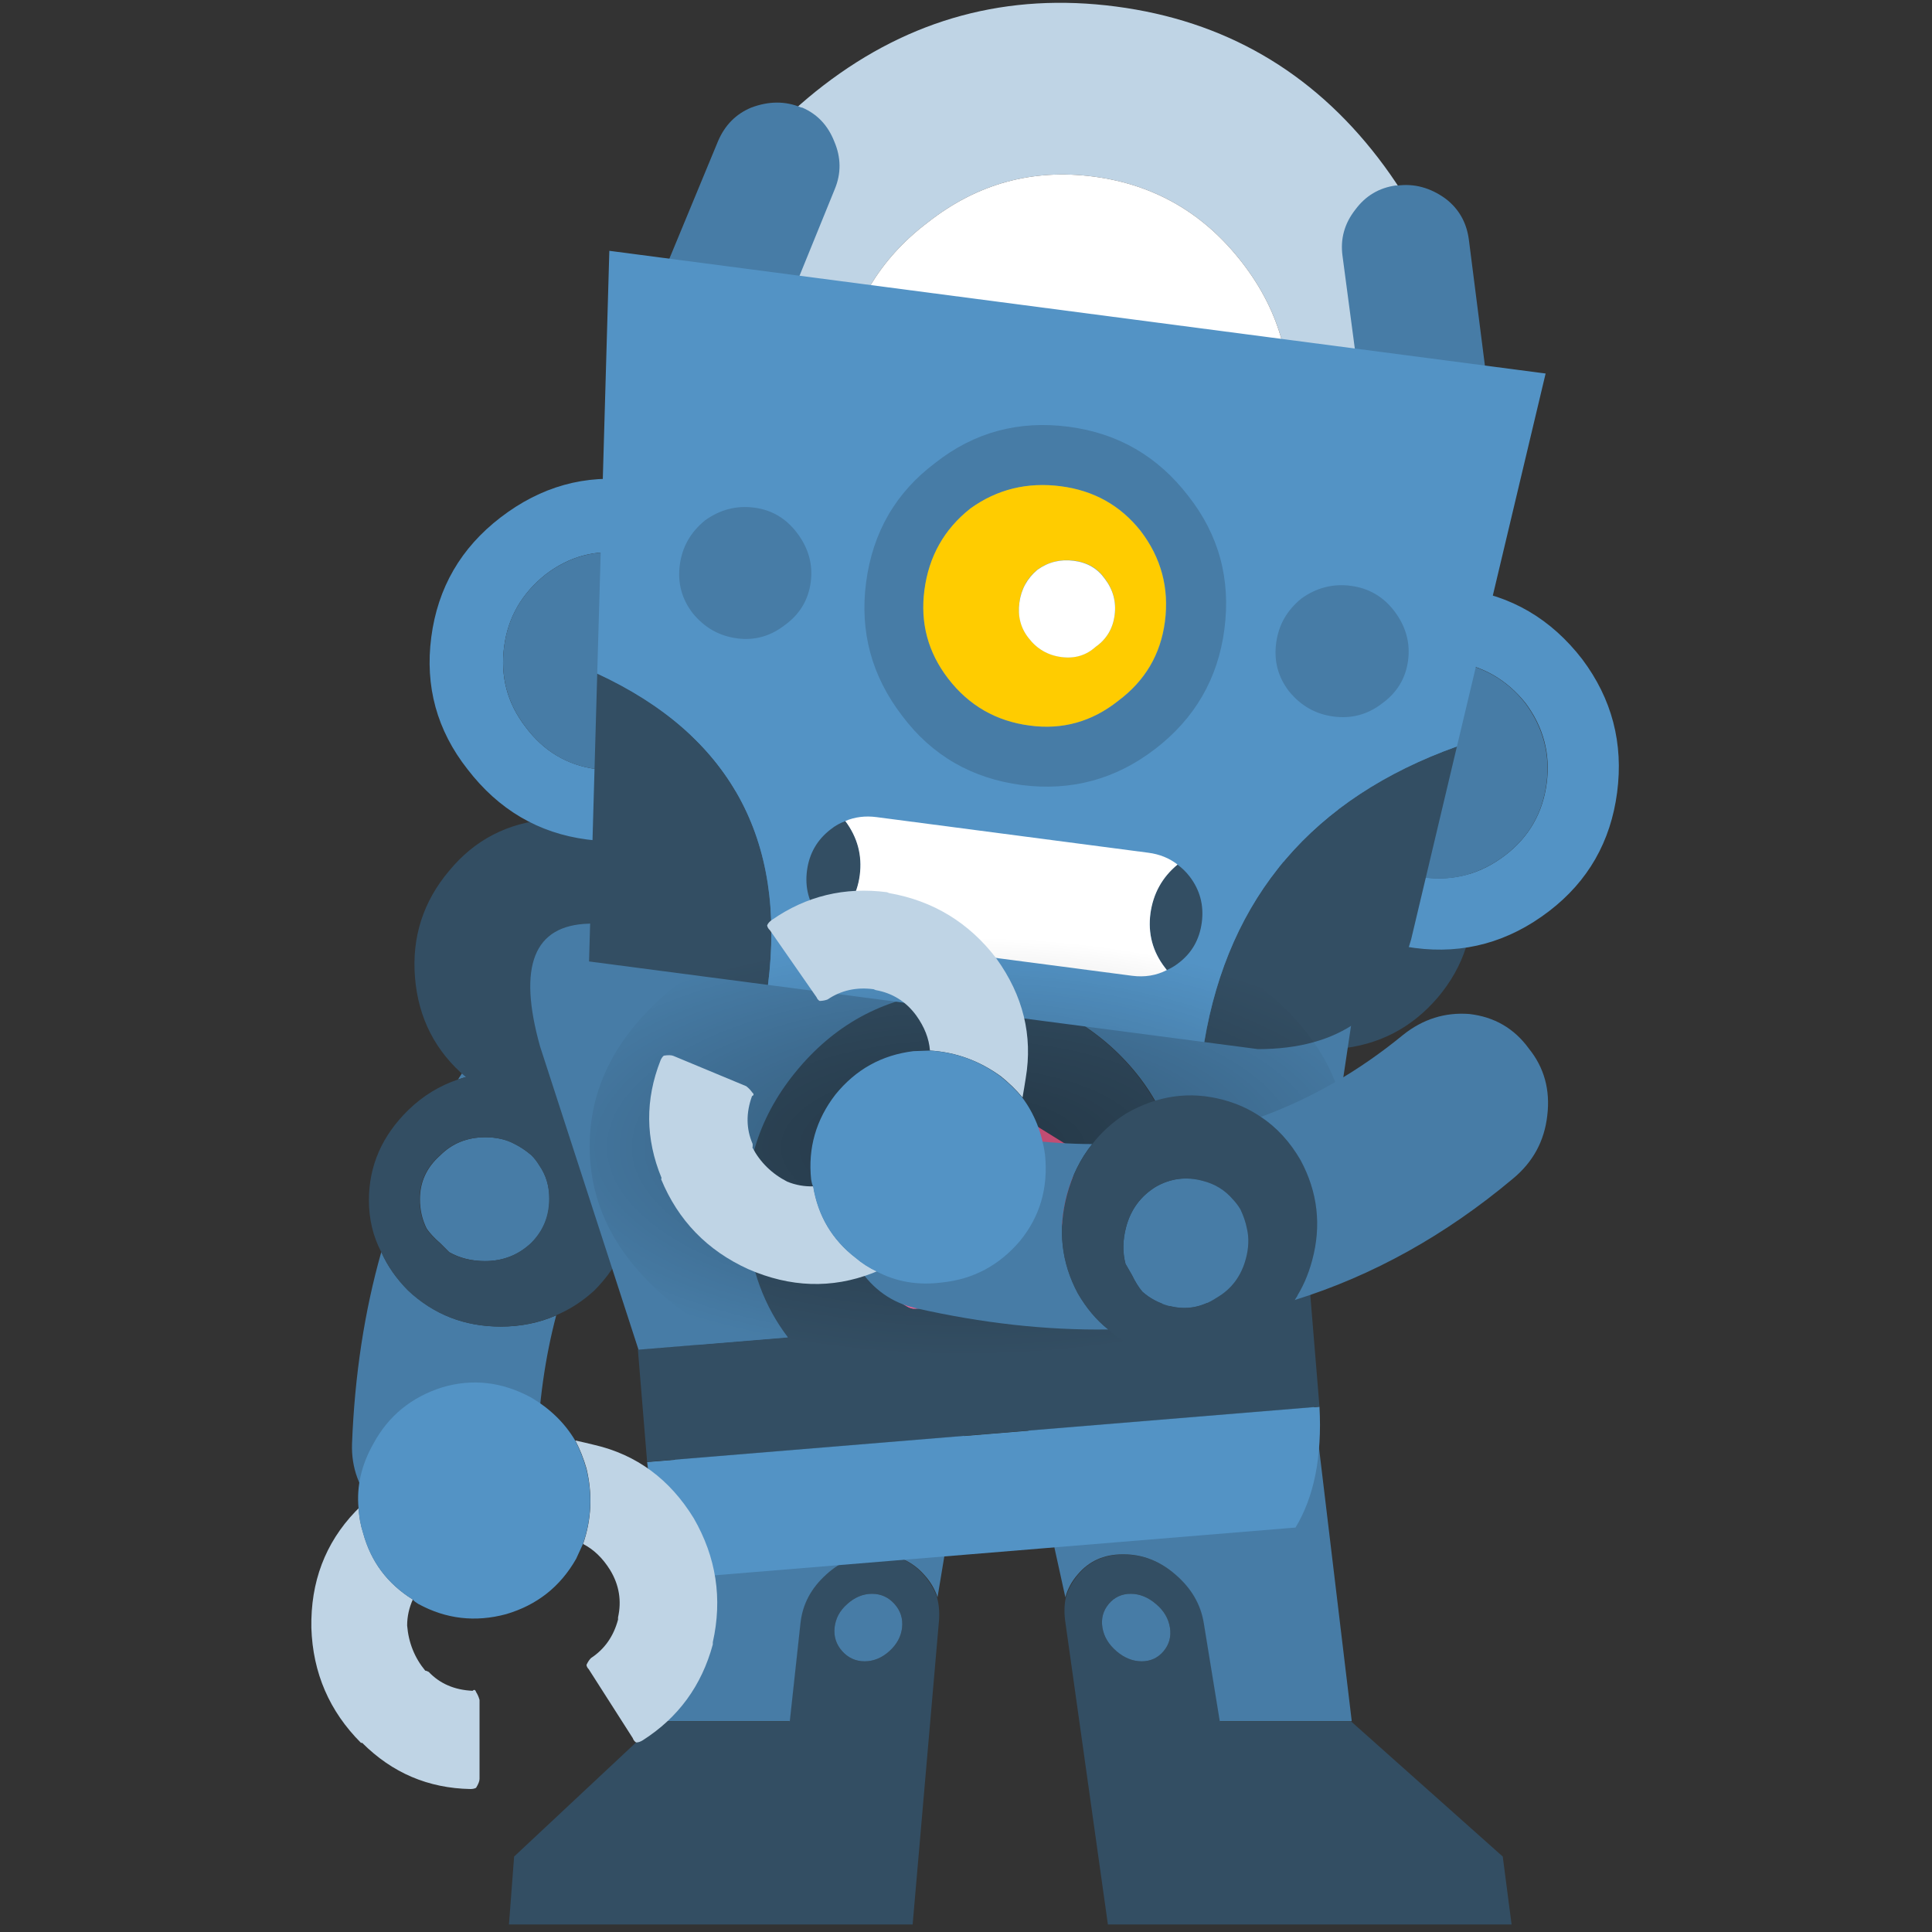 <?xml version="1.0" encoding="utf-8"?>
<!-- Generator: Adobe Illustrator 28.2.0, SVG Export Plug-In . SVG Version: 6.00 Build 0)  -->
<svg version="1.1" id="Layer_1" xmlns="http://www.w3.org/2000/svg" xmlns:xlink="http://www.w3.org/1999/xlink" x="0px" y="0px"
	 viewBox="0 0 95 95" style="enable-background:new 0 0 95 95;" xml:space="preserve">
<rect x="0" y="0" width="95" height="95" fill="#333333" stroke="none"/>
<style type="text/css">
	.st0{fill:#334E63;}
	.st1{fill:#477CA6;}
	.st2{fill:#5393C5;}
	.st3{fill:#FF6699;}
	.st4{fill:#BFD4E5;}
	.st5{fill:#FFFFFF;}
	.st6{fill:#FFCC00;}
	.st7{fill:url(#SVGID_1_);}
</style>
<g>
	<g transform="matrix( 1, 0, 0.163, 1, 344.25,489) ">
		<g transform="matrix( 1, 0, 0, 1, 0,0) ">
			<g>
				<g id="leg_0_Layer0_0_FILL_00000025409204826490777110000001654199393038168212_">
					<path class="st0" d="M-205.53-397.71l-6.38-6.65h-6.43v-4.82c0-0.92-0.33-1.72-1-2.38c-0.67-0.67-1.46-1-2.38-1h-0.06
						c-0.92,0-1.72,0.33-2.38,1c-0.33,0.33-0.59,0.7-0.78,1.11c-0.15,0.41-0.22,0.83-0.22,1.28l-0.33,14.8h19.85L-205.53-397.71
						 M-221.72-410.63c0.44,0,0.83,0.17,1.16,0.5s0.5,0.72,0.5,1.16s-0.17,0.83-0.5,1.16c-0.33,0.33-0.72,0.5-1.16,0.5
						c-0.44,0-0.83-0.17-1.16-0.5c-0.33-0.33-0.5-0.72-0.5-1.16s0.17-0.83,0.5-1.16S-222.16-410.63-221.72-410.63z"/>
					<path class="st1" d="M-220.56-410.13c-0.33-0.33-0.72-0.5-1.16-0.5c-0.44,0-0.83,0.17-1.16,0.5s-0.5,0.72-0.5,1.16
						s0.17,0.83,0.5,1.16c0.33,0.33,0.72,0.5,1.16,0.5c0.44,0,0.83-0.17,1.16-0.5c0.33-0.33,0.5-0.72,0.5-1.16
						S-220.22-409.8-220.56-410.13 M-211.19-420.11c0-1.77-0.7-3.29-2.11-4.55c-1.37-1.26-3.05-1.89-5.05-1.89
						c-1.96,0-3.64,0.63-5.05,1.89c-1.4,1.26-2.11,2.77-2.11,4.55l0.55,9.65c0.18-0.41,0.44-0.78,0.78-1.11c0.67-0.67,1.46-1,2.38-1
						h0.06c0.92,0,1.72,0.33,2.38,1c0.67,0.67,1,1.46,1,2.38v4.82h6.43h0.06L-211.19-420.11z"/>
				</g>
			</g>
		</g>
	</g>
	<g transform="matrix( -1, 0, -0.109, 1, 327.75,489) ">
		<g transform="matrix( 1, 0, 0, 1, 0,0) ">
			<g>
				<g id="leg_0_Layer0_0_FILL_00000152264242093430715190000006310118670797015728_">
					<path class="st0" d="M345.82-397.71l-6.38-6.65h-6.43v-4.82c0-0.92-0.33-1.72-1-2.38c-0.67-0.67-1.46-1-2.38-1h-0.06
						c-0.92,0-1.72,0.33-2.38,1c-0.33,0.33-0.59,0.7-0.78,1.11c-0.15,0.41-0.22,0.83-0.22,1.28l-0.33,14.8h19.85L345.82-397.71
						 M329.63-410.63c0.44,0,0.83,0.17,1.16,0.5c0.33,0.33,0.5,0.72,0.5,1.16s-0.17,0.83-0.5,1.16c-0.33,0.33-0.72,0.5-1.16,0.5
						s-0.83-0.17-1.16-0.5c-0.33-0.33-0.5-0.72-0.5-1.16s0.17-0.83,0.5-1.16C328.8-410.46,329.19-410.63,329.63-410.63z"/>
					<path class="st1" d="M330.79-410.13c-0.33-0.33-0.72-0.5-1.16-0.5s-0.83,0.17-1.16,0.5c-0.33,0.33-0.5,0.72-0.5,1.16
						s0.17,0.83,0.5,1.16c0.33,0.33,0.72,0.5,1.16,0.5s0.83-0.17,1.16-0.5c0.33-0.33,0.5-0.72,0.5-1.16S331.13-409.8,330.79-410.13
						 M340.16-420.11c0-1.77-0.7-3.29-2.11-4.55c-1.37-1.26-3.05-1.89-5.05-1.89c-1.96,0-3.64,0.63-5.05,1.89
						c-1.4,1.26-2.11,2.77-2.11,4.55l0.55,9.65c0.18-0.41,0.44-0.78,0.78-1.11c0.67-0.67,1.46-1,2.38-1h0.06
						c0.92,0,1.72,0.33,2.38,1c0.67,0.67,1,1.46,1,2.38v4.82h6.43h0.06L340.16-420.11z"/>
				</g>
			</g>
		</g>
	</g>
	<g transform="matrix( -1, 0, 0, 1, 320.5,470.8) ">
		<g transform="matrix( 1, 0, 0, 1, 0,0) ">
			<g>
				<g id="arm_0_Layer0_0_FILL_00000047772981517715498430000001656130466454954662_">
					<path class="st1" d="M295.87-405.57c-0.97,0-1.87-0.18-2.72-0.55c0.55,2.08,0.86,4.3,0.94,6.65c0.04,1.18,0.54,2.2,1.5,3.05
						c0.89,0.81,1.96,1.2,3.22,1.16c1.26-0.04,2.33-0.5,3.22-1.39c0.81-0.92,1.2-1.98,1.16-3.16c-0.13-3.36-0.61-6.51-1.44-9.43
						c-0.3,0.68-0.74,1.31-1.33,1.89C299.16-406.16,297.65-405.57,295.87-405.57 M295.87-418.05c0.76,0,1.47,0.11,2.11,0.33
						c-2.15-3.4-5-6.34-8.54-8.82c-1.04-0.74-2.18-1.02-3.44-0.83c-1.26,0.18-2.24,0.76-2.94,1.72c-0.78,0.96-1.07,2.05-0.89,3.27
						c0.22,1.18,0.83,2.14,1.83,2.88c2.29,1.64,4.19,3.55,5.71,5.71c0.3-0.89,0.82-1.7,1.55-2.44
						C292.56-417.44,294.1-418.05,295.87-418.05 M294.37-414c-0.15,0.15-0.28,0.31-0.39,0.5c-0.33,0.48-0.5,1.04-0.5,1.66
						c0,0.85,0.3,1.57,0.89,2.16c0.63,0.59,1.39,0.89,2.27,0.89c0.67,0,1.26-0.15,1.77-0.44c0.15-0.15,0.3-0.3,0.44-0.44
						c0.3-0.26,0.52-0.5,0.67-0.72c0.22-0.44,0.33-0.92,0.33-1.44c0-0.85-0.33-1.57-1-2.16c-0.59-0.59-1.33-0.89-2.22-0.89
						c-0.55,0-1.04,0.11-1.44,0.33C294.91-414.41,294.63-414.22,294.37-414z"/>
					<path class="st0" d="M301.75-409.23c0.41-0.78,0.61-1.63,0.61-2.55c0-1.7-0.65-3.18-1.94-4.44c-0.72-0.7-1.53-1.19-2.44-1.5
						c-0.64-0.22-1.34-0.33-2.11-0.33c-1.77,0-3.31,0.61-4.6,1.83c-0.74,0.74-1.25,1.55-1.55,2.44c-0.22,0.63-0.33,1.29-0.33,2
						c0,1.7,0.63,3.18,1.89,4.44c0.59,0.54,1.22,0.94,1.89,1.22c0.84,0.37,1.75,0.55,2.72,0.55c1.77,0,3.29-0.59,4.55-1.77
						C301.01-407.92,301.45-408.55,301.75-409.23 M293.99-413.5c0.11-0.18,0.24-0.35,0.39-0.5c0.26-0.22,0.54-0.41,0.83-0.55
						c0.41-0.22,0.89-0.33,1.44-0.33c0.89,0,1.63,0.3,2.22,0.89c0.67,0.59,1,1.31,1,2.16c0,0.52-0.11,1-0.33,1.44
						c-0.15,0.22-0.37,0.46-0.67,0.72c-0.15,0.15-0.3,0.3-0.44,0.44c-0.52,0.3-1.11,0.44-1.77,0.44c-0.89,0-1.64-0.3-2.27-0.89
						c-0.59-0.59-0.89-1.31-0.89-2.16C293.49-412.47,293.65-413.02,293.99-413.5z"/>
				</g>
			</g>
		</g>
	</g>
	<g transform="matrix( 0.997, -0.082, 0.082, 0.997, 335.75,487.75) ">
		<g transform="matrix( 1, 0, 0, 1, 0,0) ">
			<g>
				<g id="body_0_Layer0_0_FILL_00000163782951839068889410000006303419248199816377_">
					<path class="st0" d="M-265.88-458.78c1.44-1.4,2.16-3.11,2.16-5.1c0-2-0.72-3.7-2.16-5.1c-1.4-1.4-3.11-2.11-5.1-2.11
						s-3.68,0.7-5.05,2.11c-1.4,1.4-2.11,3.11-2.11,5.1c0,2,0.7,3.7,2.11,5.1c1.37,1.4,3.05,2.11,5.05,2.11
						C-268.99-456.68-267.29-457.38-265.88-458.78 M-228.12-458.78c1.4-1.4,2.11-3.11,2.11-5.1s-0.7-3.7-2.11-5.1
						s-3.11-2.11-5.1-2.11c-2,0-3.68,0.7-5.05,2.11c-1.44,1.4-2.16,3.11-2.16,5.1c0,2,0.72,3.7,2.16,5.1
						c1.37,1.4,3.05,2.11,5.05,2.11C-231.23-456.68-229.53-457.38-228.12-458.78z"/>
				</g>
			</g>
		</g>
		<g transform="matrix( 1, 0, 0, 1, 0,0) ">
			<g>
				<g id="body_0_Layer0_1_FILL_00000088817332315573537840000012525543442944267922_">
					<path class="st2" d="M-237.22-433.39c1.04-1.44,1.59-3.38,1.66-5.82h-33.16c0.07,2.44,0.63,4.38,1.66,5.82H-237.22z"/>
					<path class="st0" d="M-242.93-444.76c1-1.63,1.5-3.47,1.5-5.54c0-2.96-1.04-5.49-3.11-7.6c-2.11-2.11-4.64-3.16-7.6-3.16
						c-2.96,0-5.49,1.05-7.6,3.16c-2.11,2.11-3.16,4.64-3.16,7.6c0,2.07,0.52,3.92,1.55,5.54h-7.37v5.54h33.16v-5.54H-242.93
						 M-246.53-452.02l-1.83,5.82c-0.04,0.15-0.13,0.28-0.28,0.39c-0.15,0.11-0.31,0.17-0.5,0.17h-5.82c-0.15,0-0.3-0.06-0.44-0.17
						c-0.18-0.11-0.3-0.24-0.33-0.39l-1.83-5.82c-0.04-0.18-0.04-0.37,0-0.55c0.07-0.15,0.18-0.3,0.33-0.44l4.77-3.49
						c0.11-0.11,0.26-0.17,0.44-0.17c0.15,0,0.31,0.06,0.5,0.17l4.71,3.49c0.11,0.15,0.2,0.3,0.28,0.44
						C-246.49-452.39-246.49-452.2-246.53-452.02z"/>
					<path class="st3" d="M-248.36-446.2l1.83-5.82c0.04-0.18,0.04-0.37,0-0.55c-0.07-0.15-0.17-0.3-0.28-0.44l-4.71-3.49
						c-0.18-0.11-0.35-0.17-0.5-0.17c-0.18,0-0.33,0.06-0.44,0.17l-4.77,3.49c-0.15,0.15-0.26,0.3-0.33,0.44
						c-0.04,0.18-0.04,0.37,0,0.55l1.83,5.82c0.04,0.15,0.15,0.28,0.33,0.39c0.15,0.11,0.3,0.17,0.44,0.17h5.82
						c0.18,0,0.35-0.06,0.5-0.17C-248.49-445.92-248.4-446.05-248.36-446.2z"/>
					<path class="st1" d="M-231.95-460c0.92-3.7,0.09-5.64-2.5-5.82h-5.93c0-0.07,0-0.17,0-0.28c0.04-0.18,0.06-0.37,0.06-0.55
						c0-2.77-1.13-5.16-3.38-7.15c-2.33-1.89-5.12-2.83-8.37-2.83c-3.25,0-6.04,0.94-8.37,2.83c-2.25,2-3.38,4.38-3.38,7.15
						c0,0.18,0.02,0.37,0.06,0.55c0,0.11,0.02,0.2,0.06,0.28h-5.71c-2.7-0.15-3.66,1.79-2.88,5.82l3.6,15.25h7.37
						c-1.04-1.63-1.55-3.47-1.55-5.54c0-2.96,1.05-5.49,3.16-7.6c2.11-2.11,4.64-3.16,7.6-3.16c2.96,0,5.49,1.05,7.6,3.16
						c2.07,2.11,3.11,4.64,3.11,7.6c0,2.07-0.5,3.92-1.5,5.54h7.37L-231.95-460z"/>
				</g>
			</g>
		</g>
	</g>
	<g transform="matrix( 0.992, 0.13, -0.13, 0.992, 337.2,463.95) ">
		<g transform="matrix( 1, 0, 0, 1, 0,0) ">
			<g>
				<g id="headShock_0_Layer0_0_FILL_00000037688664686660484130000006622517477299931578_">
					<path class="st4" d="M-326.26-389.65c3.81-3.77,5.71-8.34,5.71-13.7c0-5.36-1.9-9.94-5.71-13.75
						c-3.81-3.81-8.39-5.71-13.75-5.71c-5.36,0-9.94,1.9-13.75,5.71c-3.81,3.81-5.71,8.39-5.71,13.75c0,5.36,1.9,9.93,5.71,13.7
						c3.81,3.84,8.39,5.77,13.75,5.77S-330.07-385.81-326.26-389.65 M-328.98-403.35c0,3.03-1.07,5.62-3.22,7.76
						c-2.18,2.18-4.79,3.27-7.82,3.27c-3.03,0-5.62-1.09-7.76-3.27c-2.18-2.14-3.27-4.73-3.27-7.76c0-3.03,1.09-5.62,3.27-7.76
						c2.14-2.18,4.73-3.27,7.76-3.27c3.03,0,5.64,1.09,7.82,3.27C-330.05-408.97-328.98-406.38-328.98-403.35z"/>
					<path class="st5" d="M-332.2-395.59c2.14-2.14,3.22-4.73,3.22-7.76c0-3.03-1.07-5.62-3.22-7.76c-2.18-2.18-4.79-3.27-7.82-3.27
						c-3.03,0-5.62,1.09-7.76,3.27c-2.18,2.14-3.27,4.73-3.27,7.76c0,3.03,1.09,5.62,3.27,7.76c2.14,2.18,4.73,3.27,7.76,3.27
						C-336.98-392.32-334.38-393.41-332.2-395.59z"/>
				</g>
			</g>
		</g>
		<g transform="matrix( 1, 0, 0, 1, 0,0) ">
			<g>
				<g id="headShock_0_Layer0_1_FILL_00000004524997180121268500000009412431459403110793_">
					<path class="st1" d="M-357.15-415.55c-0.7,0.41-1.16,1.02-1.39,1.83l-2.44,9.09c-0.22,0.81-0.13,1.61,0.28,2.38
						c0.48,0.7,1.13,1.16,1.94,1.39h0.06c0.81,0.22,1.59,0.15,2.33-0.22c0.74-0.48,1.22-1.13,1.44-1.94l2.38-9.09
						c0.22-0.81,0.11-1.59-0.33-2.33c-0.41-0.74-1-1.22-1.77-1.44h-0.06C-355.52-416.1-356.33-415.99-357.15-415.55z"/>
				</g>
			</g>
		</g>
		<g transform="matrix( 1, 0, 0, 1, 0,0) ">
			<g>
				<g id="headShock_0_Layer0_2_FILL_00000142146140700421880770000006092716433195952792_">
					<path class="st1" d="M-321.33-413.72c-0.22-0.81-0.68-1.42-1.39-1.83c-0.81-0.44-1.63-0.55-2.44-0.33h-0.06
						c-0.81,0.22-1.42,0.7-1.83,1.44c-0.44,0.74-0.55,1.52-0.33,2.33l2.44,9.09c0.22,0.81,0.7,1.46,1.44,1.94
						c0.74,0.37,1.52,0.44,2.33,0.22h0.06c0.78-0.22,1.4-0.68,1.89-1.39c0.41-0.78,0.5-1.57,0.28-2.38L-321.33-413.72z"/>
				</g>
			</g>
		</g>
		<g transform="matrix( 1, 0, 0, 1, 0,0) ">
			<g>
				<g id="headShock_0_Layer0_3_FILL_00000177453404299597044120000015559150254720010880_">
					<path class="st2" d="M-366.74-393.98c-1.74,1.74-2.61,3.83-2.61,6.27s0.87,4.51,2.61,6.21c1.77,1.77,3.86,2.66,6.27,2.66
						c2.44,0,4.55-0.89,6.32-2.66c1.7-1.7,2.55-3.77,2.55-6.21s-0.85-4.53-2.55-6.27c-1.77-1.77-3.88-2.66-6.32-2.66
						C-362.88-396.64-364.97-395.75-366.74-393.98 M-364.19-383.94c-1.04-1.04-1.55-2.29-1.55-3.77c0-1.44,0.52-2.7,1.55-3.77
						c1.04-1.04,2.27-1.55,3.71-1.55c1.52,0,2.79,0.52,3.83,1.55c1.04,1.07,1.55,2.33,1.55,3.77c0,1.48-0.52,2.74-1.55,3.77
						c-1.04,1.07-2.31,1.61-3.83,1.61C-361.92-382.34-363.15-382.87-364.19-383.94 M-319.44-396.64c-2.4,0-4.49,0.89-6.27,2.66
						c-1.74,1.74-2.61,3.83-2.61,6.27c0,2.44,0.87,4.51,2.61,6.21c1.77,1.77,3.86,2.66,6.27,2.66c2.44,0,4.55-0.89,6.32-2.66
						c1.7-1.7,2.55-3.77,2.55-6.21c0-2.44-0.85-4.53-2.55-6.27C-314.9-395.75-317-396.64-319.44-396.64 M-319.44-382.34
						c-1.44,0-2.68-0.54-3.71-1.61c-1.07-1.04-1.61-2.29-1.61-3.77c0-1.44,0.54-2.7,1.61-3.77c1.04-1.04,2.27-1.55,3.71-1.55
						c1.48,0,2.75,0.52,3.83,1.55c1.04,1.07,1.55,2.33,1.55,3.77c0,1.48-0.52,2.74-1.55,3.77
						C-316.69-382.87-317.96-382.34-319.44-382.34z"/>
					<path class="st1" d="M-365.74-387.71c0,1.48,0.52,2.74,1.55,3.77c1.04,1.07,2.27,1.61,3.71,1.61c1.52,0,2.79-0.54,3.83-1.61
						c1.04-1.04,1.55-2.29,1.55-3.77c0-1.44-0.52-2.7-1.55-3.77c-1.04-1.04-2.31-1.55-3.83-1.55c-1.44,0-2.68,0.52-3.71,1.55
						C-365.22-390.41-365.74-389.16-365.74-387.71 M-323.16-383.94c1.04,1.07,2.27,1.61,3.71,1.61c1.48,0,2.75-0.54,3.83-1.61
						c1.04-1.04,1.55-2.29,1.55-3.77c0-1.44-0.52-2.7-1.55-3.77c-1.07-1.04-2.35-1.55-3.83-1.55c-1.44,0-2.68,0.52-3.71,1.55
						c-1.07,1.07-1.61,2.33-1.61,3.77C-324.77-386.23-324.23-384.98-323.16-383.94z"/>
				</g>
			</g>
		</g>
		<g transform="matrix( 1, 0, 0, 1, 0,0) ">
			<g>
				<g id="headShock_0_Layer0_4_FILL_00000005975180924936832200000009963899135057718451_">
					<path class="st0" d="M-359.59-372.91h8.87c-0.04-7.25-3.47-11.94-10.31-14.08L-359.59-372.91 M-326.43-372.91
						c3.96-0.52,6.21-2.62,6.76-6.32l1-9.7c-6.69,3.44-10.17,8.78-10.42,16.02H-326.43z"/>
					<path class="st2" d="M-318.67-388.93l1.94-18.74l-46.41,0l2.11,20.68c6.84,2.14,10.28,6.84,10.31,14.08h21.62
						C-328.83-380.15-325.36-385.5-318.67-388.93z"/>
				</g>
			</g>
		</g>
		<g transform="matrix( 1, 0, 0, 1, 0,0) ">
			<g>
				<g id="headShock_0_Layer0_5_FILL_00000124858320735943357140000013190191168810357161_">
					<path class="st1" d="M-333.36-386.88c1.74-1.74,2.61-3.83,2.61-6.27c0-2.48-0.87-4.57-2.61-6.27
						c-1.74-1.74-3.83-2.61-6.27-2.61c-2.48,0-4.57,0.87-6.27,2.61c-1.74,1.7-2.61,3.79-2.61,6.27c0,2.44,0.87,4.53,2.61,6.27
						c1.7,1.74,3.79,2.61,6.27,2.61C-337.19-384.28-335.1-385.14-333.36-386.88 M-333.69-393.15c0,1.63-0.59,3.01-1.77,4.16
						c-1.15,1.18-2.53,1.77-4.16,1.77c-1.66,0-3.09-0.59-4.27-1.77c-1.15-1.15-1.72-2.53-1.72-4.16c0-1.66,0.57-3.09,1.72-4.27
						c1.18-1.11,2.61-1.66,4.27-1.66c1.63,0,3.01,0.55,4.16,1.66C-334.28-396.23-333.69-394.81-333.69-393.15z"/>
					<path class="st6" d="M-335.47-388.99c1.18-1.15,1.77-2.53,1.77-4.16c0-1.66-0.59-3.09-1.77-4.27
						c-1.15-1.11-2.53-1.66-4.16-1.66c-1.66,0-3.09,0.55-4.27,1.66c-1.15,1.18-1.72,2.61-1.72,4.27c0,1.63,0.57,3.01,1.72,4.16
						c1.18,1.18,2.61,1.77,4.27,1.77C-338-387.21-336.61-387.81-335.47-388.99 M-336.19-393.15c0,0.67-0.24,1.22-0.72,1.66
						c-0.41,0.48-0.94,0.72-1.61,0.72c-0.67,0-1.24-0.24-1.72-0.72c-0.44-0.44-0.67-1-0.67-1.66c0-0.67,0.22-1.24,0.67-1.72
						c0.48-0.44,1.05-0.67,1.72-0.67c0.67,0,1.2,0.22,1.61,0.67C-336.43-394.39-336.19-393.81-336.19-393.15z"/>
					<path class="st5" d="M-336.91-391.48c0.48-0.44,0.72-1,0.72-1.66c0-0.67-0.24-1.24-0.72-1.72c-0.41-0.44-0.94-0.67-1.61-0.67
						c-0.67,0-1.24,0.22-1.72,0.67c-0.44,0.48-0.67,1.05-0.67,1.72c0,0.67,0.22,1.22,0.67,1.66c0.48,0.48,1.05,0.72,1.72,0.72
						C-337.85-390.76-337.32-391-336.91-391.48z"/>
				</g>
			</g>
		</g>
		<g transform="matrix( 1, 0, 0, 1, 0,0) ">
			<g>
				<g id="headShock_0_Layer0_6_FILL_00000111149695789531622640000013621543218624192662_">
					<path class="st1" d="M-322.6-390.54c0.67-0.63,1-1.39,1-2.27s-0.33-1.66-1-2.33c-0.63-0.63-1.39-0.94-2.27-0.94
						s-1.66,0.31-2.33,0.94c-0.63,0.67-0.94,1.44-0.94,2.33s0.31,1.64,0.94,2.27c0.67,0.63,1.44,0.94,2.33,0.94
						C-323.99-389.6-323.23-389.91-322.6-390.54z"/>
				</g>
			</g>
		</g>
		<g transform="matrix( 1, 0, 0, 1, 0,0) ">
			<g>
				<g id="headShock_0_Layer0_7_FILL_00000171716144812204021400000014958392242900183736_">
					<path class="st1" d="M-352.21-390.54c0.67-0.63,1-1.39,1-2.27c0-0.89-0.33-1.66-1-2.33c-0.63-0.63-1.37-0.94-2.22-0.94
						c-0.89,0-1.66,0.31-2.33,0.94c-0.63,0.67-0.94,1.44-0.94,2.33c0,0.89,0.31,1.64,0.94,2.27c0.67,0.63,1.44,0.94,2.33,0.94
						C-353.58-389.6-352.84-389.91-352.21-390.54z"/>
				</g>
			</g>
		</g>
		<g transform="matrix( 1, 0, 0, 1, 0,0) ">
			<g>
				<g id="headShock_0_Layer0_8_FILL_00000140726892625746416700000012651997618815047338_">
					<path class="st0" d="M-348.66-380.89c-0.59,0.59-0.89,1.31-0.89,2.16s0.3,1.57,0.89,2.16c0.15,0.15,0.32,0.28,0.5,0.39
						c0.03-0.03,0.07-0.07,0.11-0.11c0.74-0.7,1.11-1.55,1.11-2.55c0-0.98-0.35-1.83-1.05-2.55
						C-348.24-381.26-348.46-381.1-348.66-380.89 M-329.98-378.73c0-0.85-0.3-1.57-0.89-2.16c-0.2-0.2-0.43-0.37-0.67-0.5
						c-0.67,0.72-1,1.57-1,2.55c0,1,0.35,1.85,1.05,2.55c0.04,0.04,0.08,0.08,0.11,0.11c0.18-0.11,0.35-0.24,0.5-0.39
						C-330.27-377.16-329.98-377.88-329.98-378.73z"/>
					<path class="st5" d="M-331.53-381.39c-0.44-0.26-0.94-0.39-1.5-0.39h-13.47c-0.56,0-1.06,0.13-1.5,0.39
						c0.7,0.72,1.05,1.57,1.05,2.55c0,1-0.37,1.85-1.11,2.55c-0.04,0.04-0.08,0.08-0.11,0.11c0.48,0.33,1.03,0.5,1.66,0.5h13.47
						c0.63,0,1.19-0.17,1.66-0.5c-0.03-0.03-0.07-0.07-0.11-0.11c-0.7-0.7-1.05-1.55-1.05-2.55
						C-332.53-379.82-332.2-380.67-331.53-381.39z"/>
				</g>
			</g>
		</g>
	</g>
	<g transform="matrix( 1.249, 0, 0, 0.828, 334.9,477.35) ">
		<g transform="matrix( 1, 0, 0, 1, 0,0) ">
			<g>
				<g id="shadow_0_Layer0_0_FILL_00000104690057149869794310000014255073273801020044_">
					
						<radialGradient id="SVGID_1_" cx="-452.423" cy="152.205" r="15.068" gradientTransform="matrix(1.249 0 0 -0.828 334.9 -382.35)" gradientUnits="userSpaceOnUse">
						<stop  offset="0" style="stop-color:#000000;stop-opacity:0.302"/>
						<stop  offset="1" style="stop-color:#000000;stop-opacity:0"/>
					</radialGradient>
					<path class="st7" d="M-219.53-519.02c-2.88-2.88-6.38-4.32-10.48-4.32c-4.1,0-7.63,1.44-10.59,4.32
						c-2.88,2.96-4.32,6.49-4.32,10.59c0,4.1,1.44,7.6,4.32,10.48c2.96,2.96,6.49,4.44,10.59,4.44c4.1,0,7.6-1.48,10.48-4.44
						c2.96-2.88,4.44-6.38,4.44-10.48C-215.1-512.53-216.58-516.06-219.53-519.02z"/>
				</g>
			</g>
		</g>
	</g>
	<g transform="matrix( -0.259, 0.966, -0.966, -0.259, 355.05,477.35) ">
		<g transform="matrix( 1, 0, 0, 1, 0,0) ">
			<g>
				<g id="arm_0_Layer0_0_FILL_00000140705717502772721770000003399791653293647495_">
					<path class="st1" d="M-325.93,400.62c-0.97,0-1.87-0.18-2.72-0.55c0.55,2.08,0.86,4.3,0.94,6.65c0.04,1.18,0.54,2.2,1.5,3.05
						c0.89,0.81,1.96,1.2,3.22,1.16c1.26-0.04,2.33-0.5,3.22-1.39c0.81-0.92,1.2-1.98,1.16-3.16c-0.13-3.36-0.61-6.51-1.44-9.43
						c-0.3,0.68-0.74,1.31-1.33,1.89C-322.64,400.03-324.16,400.62-325.93,400.62 M-325.93,388.14c0.76,0,1.47,0.11,2.11,0.33
						c-2.15-3.4-5-6.34-8.54-8.82c-1.04-0.74-2.18-1.02-3.44-0.83c-1.26,0.18-2.24,0.76-2.94,1.72c-0.78,0.96-1.07,2.05-0.89,3.27
						c0.22,1.18,0.83,2.14,1.83,2.88c2.29,1.64,4.19,3.55,5.71,5.71c0.3-0.89,0.82-1.7,1.55-2.44
						C-329.24,388.75-327.71,388.14-325.93,388.14 M-327.43,392.19c-0.15,0.15-0.28,0.31-0.39,0.5c-0.33,0.48-0.5,1.04-0.5,1.66
						c0,0.85,0.3,1.57,0.89,2.16c0.63,0.59,1.39,0.89,2.27,0.89c0.67,0,1.26-0.15,1.77-0.44c0.15-0.15,0.3-0.3,0.44-0.44
						c0.3-0.26,0.52-0.5,0.67-0.72c0.22-0.44,0.33-0.92,0.33-1.44c0-0.85-0.33-1.57-1-2.16c-0.59-0.59-1.33-0.89-2.22-0.89
						c-0.55,0-1.04,0.11-1.44,0.33C-326.9,391.78-327.17,391.97-327.43,392.19z"/>
					<path class="st0" d="M-320.06,396.96c0.41-0.78,0.61-1.63,0.61-2.55c0-1.7-0.65-3.18-1.94-4.44c-0.72-0.7-1.53-1.19-2.44-1.5
						c-0.64-0.22-1.34-0.33-2.11-0.33c-1.77,0-3.31,0.61-4.6,1.83c-0.74,0.74-1.25,1.55-1.55,2.44c-0.22,0.63-0.33,1.29-0.33,2
						c0,1.7,0.63,3.18,1.89,4.44c0.59,0.54,1.22,0.94,1.89,1.22c0.84,0.37,1.75,0.55,2.72,0.55c1.77,0,3.29-0.59,4.55-1.77
						C-320.8,398.27-320.35,397.64-320.06,396.96 M-327.82,392.69c0.11-0.18,0.24-0.35,0.39-0.5c0.26-0.22,0.54-0.41,0.83-0.55
						c0.41-0.22,0.89-0.33,1.44-0.33c0.89,0,1.63,0.3,2.22,0.89c0.67,0.59,1,1.31,1,2.16c0,0.52-0.11,1-0.33,1.44
						c-0.15,0.22-0.37,0.46-0.67,0.72c-0.15,0.15-0.3,0.3-0.44,0.44c-0.52,0.3-1.11,0.44-1.77,0.44c-0.89,0-1.64-0.3-2.27-0.89
						c-0.59-0.59-0.89-1.31-0.89-2.16C-328.32,393.72-328.15,393.17-327.82,392.69z"/>
				</g>
			</g>
		</g>
	</g>
	<g transform="matrix( -0.384, 0.923, -0.923, -0.384, 334.35,480.45) ">
		<g transform="matrix( 1, 0, 0, 1, 0,0) ">
			<g>
				<g id="hand_0_Layer0_0_FILL_00000099663123840238590860000010653211439951911821_">
					<path class="st4" d="M-279.69,438.54c-0.07-0.07-0.13-0.06-0.17,0.06c-0.07,0.11-0.13,0.24-0.17,0.39v3.88
						c0,0.11,0.06,0.26,0.17,0.44c0.07,0.04,0.17,0.06,0.28,0.06c2.07-0.04,3.84-0.79,5.32-2.27h0.06c1.55-1.55,2.37-3.44,2.44-5.66
						c0.04-2.25-0.68-4.16-2.16-5.71l-0.17-0.17c-0.02,0.41-0.09,0.82-0.22,1.22c-0.38,1.4-1.19,2.49-2.44,3.27
						c0.18,0.4,0.28,0.83,0.28,1.28c-0.07,0.85-0.37,1.59-0.89,2.22c-0.04,0-0.09,0.02-0.17,0.06
						C-278.09,438.19-278.81,438.5-279.69,438.54 M-284.74,426.23c-0.31,0.07-0.62,0.14-0.94,0.22c-2.07,0.48-3.7,1.68-4.88,3.6
						c-1.11,1.92-1.42,3.96-0.94,6.1c0,0.04,0,0.07,0,0.11c0.55,2.03,1.7,3.6,3.44,4.71c0.11,0.07,0.22,0.11,0.33,0.11
						c0.07-0.04,0.13-0.11,0.17-0.22l2.16-3.38c0.07-0.07,0.11-0.15,0.11-0.22c-0.07-0.15-0.15-0.26-0.22-0.33
						c-0.67-0.44-1.11-1.07-1.33-1.89c0-0.04,0-0.07,0-0.11c-0.18-0.81-0.06-1.59,0.39-2.33c0.36-0.58,0.8-1.01,1.33-1.28
						c-0.42-1.21-0.47-2.45-0.17-3.71C-285.15,427.13-284.97,426.67-284.74,426.23z"/>
					<path class="st2" d="M-274.81,426.4c-0.74-1.37-1.87-2.29-3.38-2.77c-1.48-0.44-2.94-0.28-4.38,0.5
						c-0.93,0.55-1.65,1.25-2.16,2.11c-0.23,0.44-0.41,0.9-0.55,1.39c-0.31,1.26-0.25,2.5,0.17,3.71c0.11,0.24,0.22,0.48,0.33,0.72
						c0.78,1.37,1.92,2.27,3.44,2.72c1.52,0.41,2.96,0.24,4.32-0.5c0.1-0.06,0.2-0.13,0.28-0.22c1.25-0.78,2.06-1.87,2.44-3.27
						c0.13-0.4,0.2-0.81,0.22-1.22C-273.98,428.48-274.22,427.43-274.81,426.4z"/>
				</g>
			</g>
		</g>
	</g>
	<g transform="matrix( -1, 0, 0, 1, 311.7,491) ">
		<g transform="matrix( 1, 0, 0, 1, 0,0) ">
			<g>
				<g id="hand_0_Layer0_0_FILL_00000016788811988296137870000004159138372126755208_">
					<path class="st4" d="M288.46-407.86c-0.07-0.07-0.13-0.06-0.17,0.06c-0.07,0.11-0.13,0.24-0.17,0.39v3.88
						c0,0.11,0.06,0.26,0.17,0.44c0.07,0.04,0.17,0.06,0.28,0.06c2.07-0.04,3.84-0.79,5.32-2.27h0.06c1.55-1.55,2.37-3.44,2.44-5.66
						c0.04-2.25-0.68-4.16-2.16-5.71l-0.17-0.17c-0.02,0.41-0.09,0.82-0.22,1.22c-0.38,1.4-1.19,2.49-2.44,3.27
						c0.18,0.4,0.28,0.83,0.28,1.28c-0.07,0.85-0.37,1.59-0.89,2.22c-0.04,0-0.09,0.02-0.17,0.06
						C290.07-408.21,289.35-407.9,288.46-407.86 M283.41-420.17c-0.31,0.07-0.62,0.14-0.94,0.22c-2.07,0.48-3.7,1.68-4.88,3.6
						c-1.11,1.92-1.42,3.96-0.94,6.1c0,0.04,0,0.07,0,0.11c0.55,2.03,1.7,3.6,3.44,4.71c0.11,0.07,0.22,0.11,0.33,0.11
						c0.07-0.04,0.13-0.11,0.17-0.22l2.16-3.38c0.07-0.07,0.11-0.15,0.11-0.22c-0.07-0.15-0.15-0.26-0.22-0.33
						c-0.67-0.44-1.11-1.07-1.33-1.89c0-0.04,0-0.07,0-0.11c-0.18-0.81-0.06-1.59,0.39-2.33c0.36-0.58,0.8-1.01,1.33-1.28
						c-0.42-1.21-0.47-2.45-0.17-3.71C283-419.27,283.18-419.73,283.41-420.17z"/>
					<path class="st2" d="M293.34-420.01c-0.74-1.37-1.87-2.29-3.38-2.77c-1.48-0.44-2.94-0.28-4.38,0.5
						c-0.93,0.55-1.65,1.25-2.16,2.11c-0.23,0.44-0.41,0.9-0.55,1.39c-0.31,1.26-0.25,2.5,0.17,3.71c0.11,0.24,0.22,0.48,0.33,0.72
						c0.78,1.37,1.92,2.27,3.44,2.72c1.52,0.41,2.96,0.24,4.32-0.5c0.1-0.06,0.2-0.13,0.28-0.22c1.25-0.78,2.06-1.87,2.44-3.27
						c0.13-0.4,0.2-0.81,0.22-1.22C294.17-417.92,293.93-418.97,293.34-420.01z"/>
				</g>
			</g>
		</g>
	</g>
</g>
</svg>
